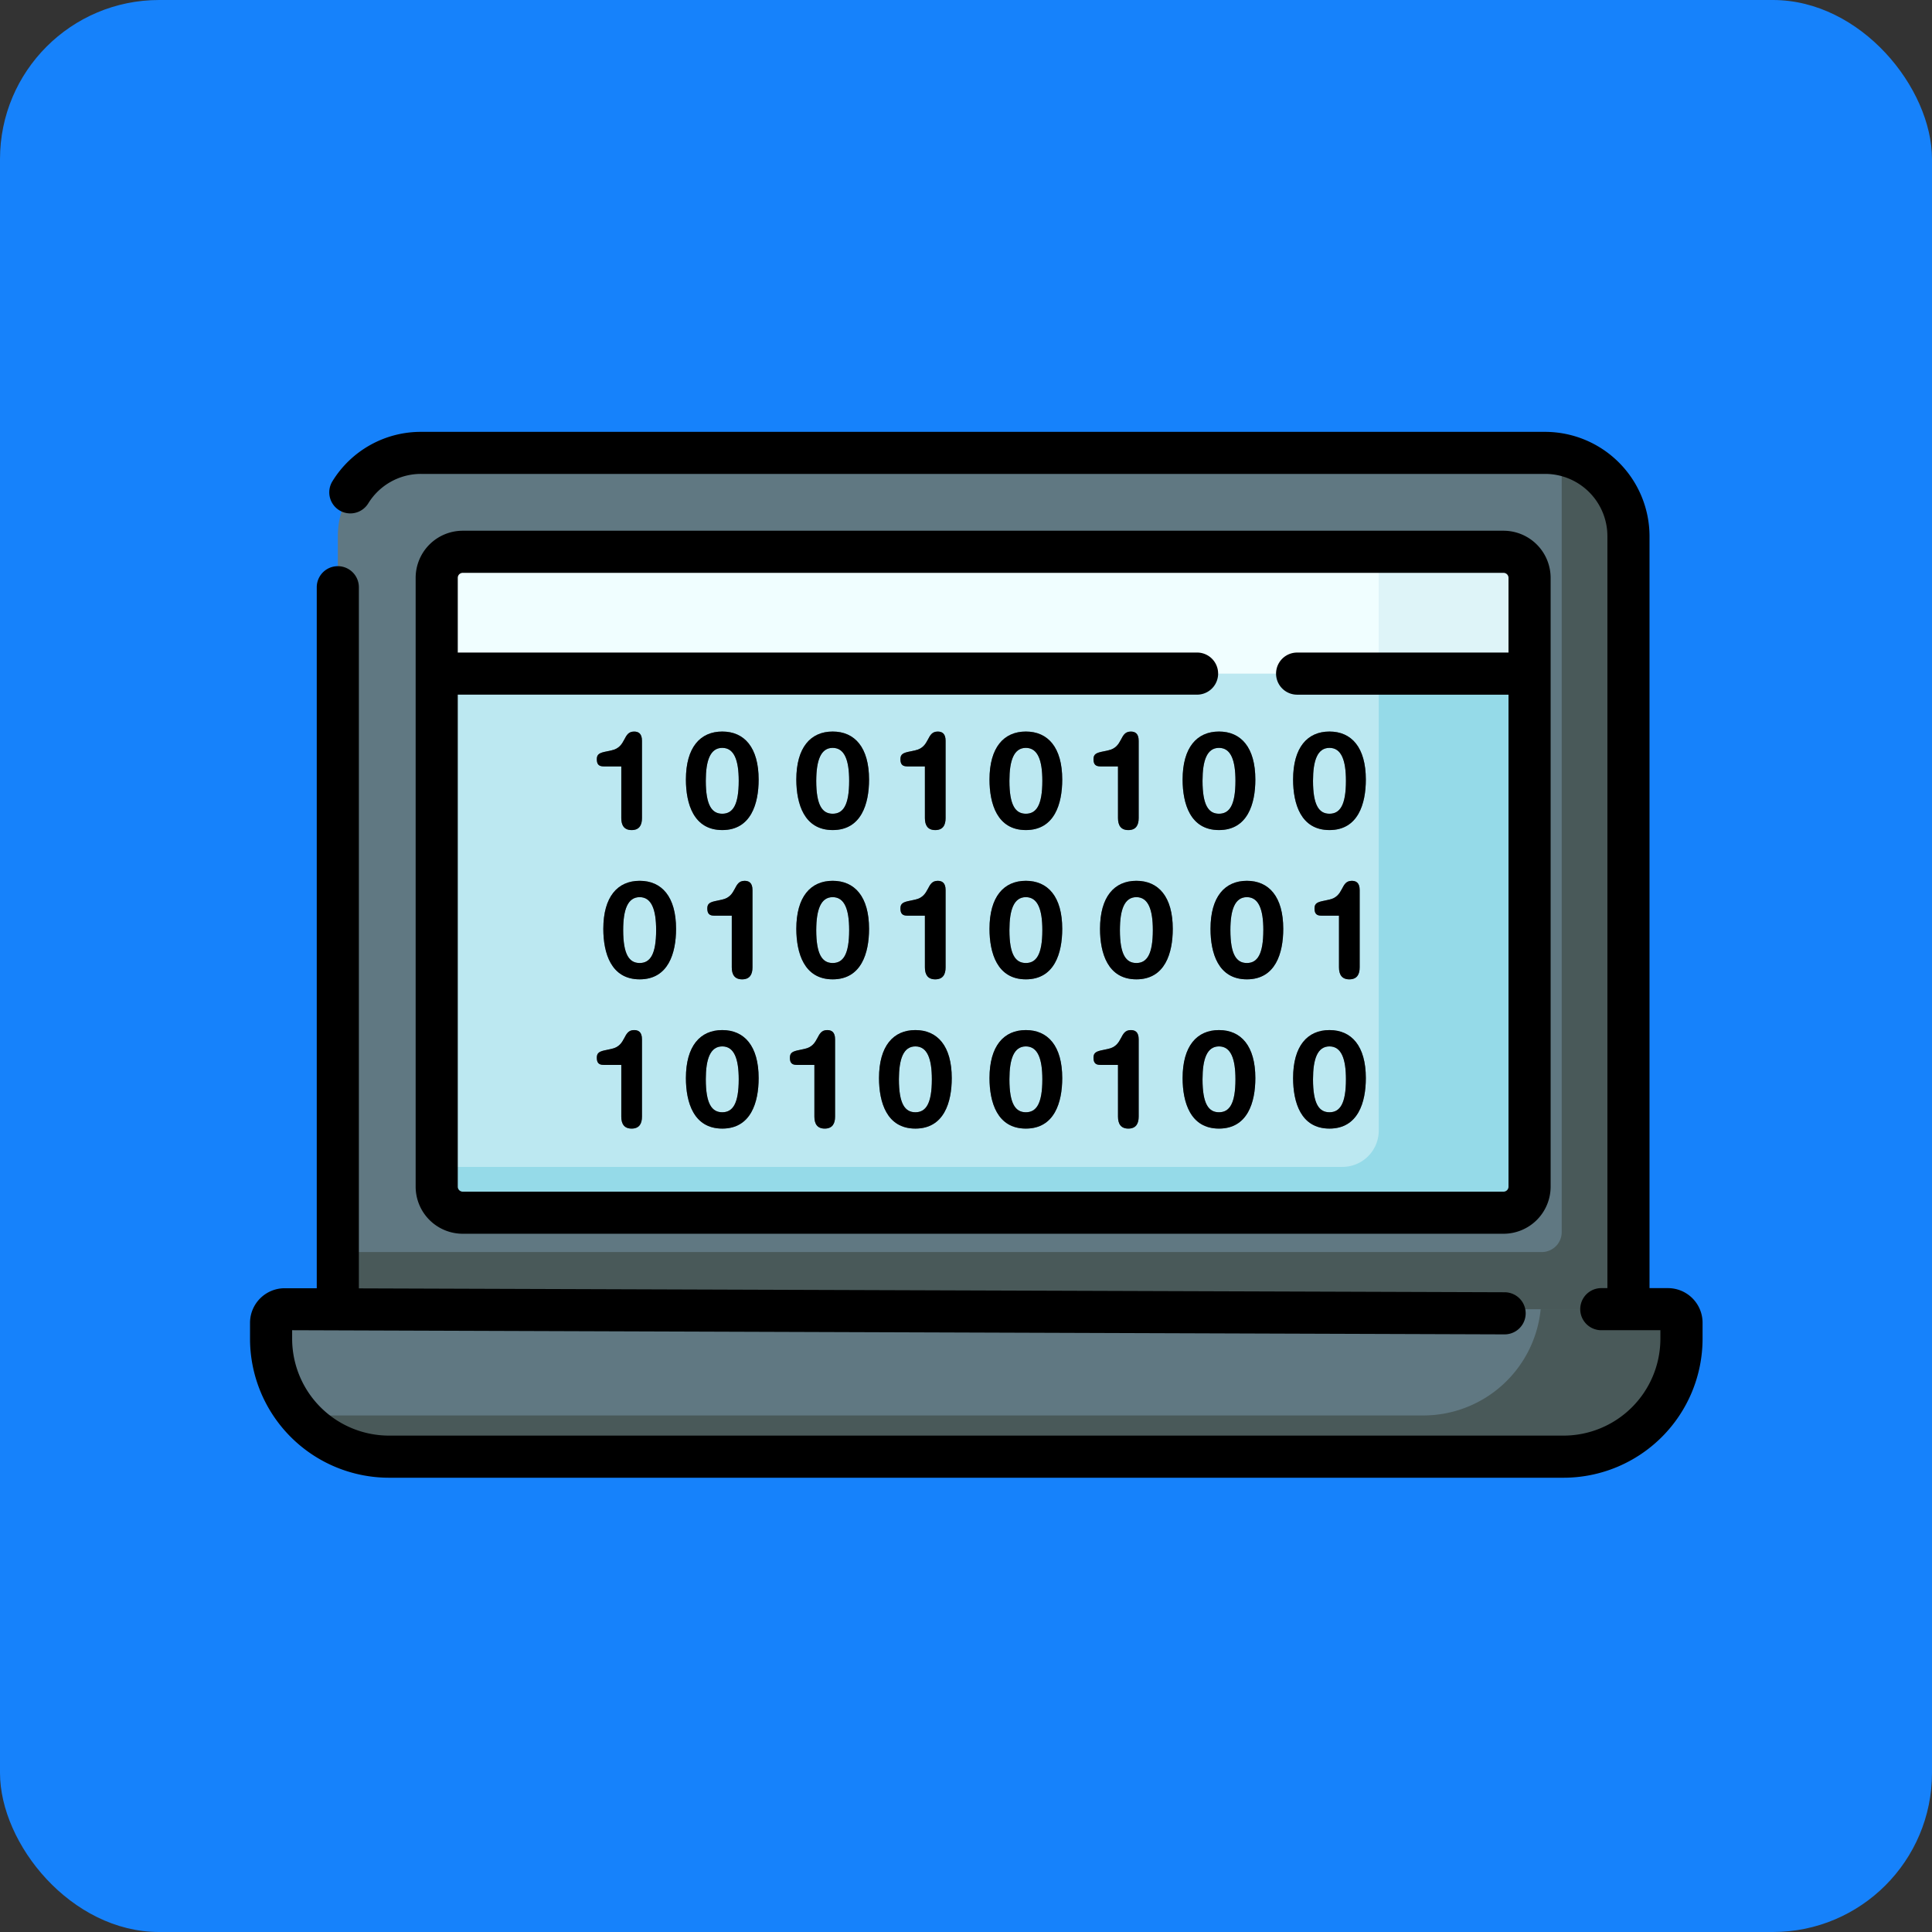 <svg xmlns="http://www.w3.org/2000/svg" width="85" height="85" viewBox="0 0 85 85">
  <rect x="0" y="0" width="85" height="85" fill="#333333" stroke="none"/>
  <g id="Grupo_1074747" data-name="Grupo 1074747" transform="translate(-197 -3405)">
    <rect id="Rectángulo_383621" data-name="Rectángulo 383621" width="85" height="85" rx="7" transform="translate(197 3405)" fill="#1682fb"/>
    <g id="algoritmo-_" data-name="algoritmo-&apos;" transform="translate(208 3424)">
      <path id="Trazado_828098" data-name="Trazado 828098" d="M99.063,59.993H50.126a1.747,1.747,0,0,1-1.747-1.747V26.6a1.747,1.747,0,0,1,1.747-1.747H99.063A1.747,1.747,0,0,1,100.81,26.6V58.246A1.747,1.747,0,0,1,99.063,59.993Zm0,0" transform="translate(-42.34 -21.746)" fill="#bce8f1"/>
      <path id="Trazado_828099" data-name="Trazado 828099" d="M99.208,24.848H92V52.485a1.6,1.6,0,0,1-1.6,1.6H48.379v4.3a1.6,1.6,0,0,0,1.6,1.6H99.208a1.6,1.6,0,0,0,1.6-1.6V26.45A1.6,1.6,0,0,0,99.208,24.848Zm0,0" transform="translate(-42.34 -21.746)" fill="#95dae8"/>
      <path id="Trazado_828100" data-name="Trazado 828100" d="M100.81,32.382V26.577a1.729,1.729,0,0,0-1.729-1.729H50.108a1.729,1.729,0,0,0-1.729,1.729v5.806Zm0,0" transform="translate(-42.34 -21.746)" fill="#f0feff"/>
      <path id="Trazado_828101" data-name="Trazado 828101" d="M404.91,24.848h-7.086v7.535h8.815V26.577A1.729,1.729,0,0,0,404.91,24.848Zm0,0" transform="translate(-348.169 -21.746)" fill="#def4f8"/>
      <path id="Trazado_828102" data-name="Trazado 828102" d="M87.732,46.917H30.949V11.085a3.663,3.663,0,0,1,3.664-3.663H84.068a3.663,3.663,0,0,1,3.663,3.663V46.917ZM36.445,40.85H82.236A1.145,1.145,0,0,0,83.381,39.7V12.917a1.145,1.145,0,0,0-1.145-1.145H36.445A1.145,1.145,0,0,0,35.3,12.917V39.705A1.145,1.145,0,0,0,36.445,40.85Zm0,0" transform="translate(-27.086 -6.496)" fill="#607882"/>
      <path id="Trazado_828103" data-name="Trazado 828103" d="M84.795,8V42.208a.878.878,0,0,1-.878.878H30.949v4.338H87.732V11.591A3.664,3.664,0,0,0,84.795,8Zm0,0" transform="translate(-27.086 -7.001)" fill="#495959"/>
      <path id="Trazado_828104" data-name="Trazado 828104" d="M64.233,315.733H12.664a5.242,5.242,0,0,1-5.242-5.242v-.646a.6.6,0,0,1,.6-.6H68.873a.6.6,0,0,1,.6.6v.646A5.242,5.242,0,0,1,64.233,315.733Zm0,0" transform="translate(-6.496 -270.644)" fill="#607882"/>
      <path id="Trazado_828105" data-name="Trazado 828105" d="M77.628,309.242h-5.6a5.188,5.188,0,0,1-5.162,4.676H17.418a5.173,5.173,0,0,0,3.94,1.815H73.036a5.187,5.187,0,0,0,5.187-5.187v-.708A.6.6,0,0,0,77.628,309.242Zm0,0" transform="translate(-15.244 -270.644)" fill="#495959"/>
      <g id="Grupo_1074746" data-name="Grupo 1074746" transform="translate(15.257 13.185)">
        <path id="Trazado_828106" data-name="Trazado 828106" d="M123.316,107.166h-.772c-.2,0-.305-.072-.305-.317,0-.221.119-.281.431-.341l.221-.048c.665-.144.479-.826.988-.826.192,0,.347.084.347.407v3.4c0,.311-.119.527-.455.527s-.455-.215-.455-.527Zm0,0" transform="translate(-122.238 -105.633)" fill="#607882"/>
        <path id="Trazado_828107" data-name="Trazado 828107" d="M155.255,105.633c.97,0,1.6.7,1.6,2.114,0,1.059-.335,2.221-1.6,2.221s-1.6-1.161-1.6-2.221C153.656,106.333,154.285,105.633,155.255,105.633Zm0,3.616c.461,0,.724-.377.724-1.449,0-.9-.2-1.449-.724-1.449s-.725.551-.725,1.449C154.53,108.872,154.794,109.249,155.255,109.249Zm0,0" transform="translate(-149.735 -105.633)" fill="#607882"/>
        <path id="Trazado_828108" data-name="Trazado 828108" d="M194.2,105.633c.97,0,1.6.7,1.6,2.114,0,1.059-.335,2.221-1.6,2.221s-1.6-1.161-1.6-2.221C192.605,106.333,193.234,105.633,194.2,105.633Zm0,3.616c.461,0,.725-.377.725-1.449,0-.9-.2-1.449-.725-1.449s-.724.551-.724,1.449C193.48,108.872,193.743,109.249,194.2,109.249Zm0,0" transform="translate(-183.823 -105.633)" fill="#607882"/>
        <path id="Trazado_828109" data-name="Trazado 828109" d="M230.331,107.166h-.772c-.2,0-.305-.072-.305-.317,0-.221.119-.281.431-.341l.222-.048c.665-.144.479-.826.988-.826.192,0,.347.084.347.407v3.4c0,.311-.119.527-.455.527s-.455-.215-.455-.527Zm0,0" transform="translate(-215.897 -105.633)" fill="#607882"/>
        <path id="Trazado_828110" data-name="Trazado 828110" d="M262.27,105.633c.97,0,1.6.7,1.6,2.114,0,1.059-.335,2.221-1.6,2.221s-1.6-1.161-1.6-2.221C260.672,106.333,261.3,105.633,262.27,105.633Zm0,3.616c.461,0,.725-.377.725-1.449,0-.9-.2-1.449-.725-1.449s-.724.551-.724,1.449C261.546,108.872,261.809,109.249,262.27,109.249Zm0,0" transform="translate(-243.393 -105.633)" fill="#607882"/>
        <path id="Trazado_828111" data-name="Trazado 828111" d="M298.394,107.166h-.772c-.2,0-.305-.072-.305-.317,0-.221.12-.281.431-.341l.222-.048c.664-.144.479-.826.988-.826.191,0,.347.084.347.407v3.4c0,.311-.12.527-.455.527s-.455-.215-.455-.527Zm0,0" transform="translate(-275.464 -105.633)" fill="#607882"/>
        <path id="Trazado_828112" data-name="Trazado 828112" d="M330.333,105.633c.97,0,1.6.7,1.6,2.114,0,1.059-.335,2.221-1.6,2.221s-1.6-1.161-1.6-2.221C328.734,106.333,329.363,105.633,330.333,105.633Zm0,3.616c.461,0,.725-.377.725-1.449,0-.9-.2-1.449-.725-1.449s-.724.551-.724,1.449C329.609,108.872,329.872,109.249,330.333,109.249Zm0,0" transform="translate(-302.96 -105.633)" fill="#607882"/>
        <path id="Trazado_828113" data-name="Trazado 828113" d="M369.282,105.633c.97,0,1.6.7,1.6,2.114,0,1.059-.335,2.221-1.6,2.221s-1.6-1.161-1.6-2.221C367.684,106.333,368.312,105.633,369.282,105.633Zm0,3.616c.461,0,.725-.377.725-1.449,0-.9-.2-1.449-.725-1.449s-.724.551-.724,1.449C368.558,108.872,368.821,109.249,369.282,109.249Zm0,0" transform="translate(-337.048 -105.633)" fill="#607882"/>
        <path id="Trazado_828114" data-name="Trazado 828114" d="M126.138,158.246c.97,0,1.6.7,1.6,2.113,0,1.06-.335,2.221-1.6,2.221s-1.6-1.161-1.6-2.221C124.539,158.947,125.168,158.246,126.138,158.246Zm0,3.616c.461,0,.725-.377.725-1.449,0-.9-.2-1.449-.725-1.449s-.725.551-.725,1.449C125.413,161.485,125.677,161.862,126.138,161.862Zm0,0" transform="translate(-124.252 -151.679)" fill="#607882"/>
        <path id="Trazado_828115" data-name="Trazado 828115" d="M162.265,159.779h-.772c-.2,0-.305-.072-.305-.317,0-.222.12-.282.431-.341l.221-.048c.665-.143.479-.826.988-.826.192,0,.347.084.347.407v3.4c0,.311-.119.527-.455.527s-.455-.215-.455-.527Zm0,0" transform="translate(-156.326 -151.679)" fill="#607882"/>
        <path id="Trazado_828116" data-name="Trazado 828116" d="M194.2,158.246c.97,0,1.6.7,1.6,2.113,0,1.06-.335,2.221-1.6,2.221s-1.6-1.161-1.6-2.221C192.605,158.947,193.234,158.246,194.2,158.246Zm0,3.616c.461,0,.725-.377.725-1.449,0-.9-.2-1.449-.725-1.449s-.724.551-.724,1.449C193.48,161.485,193.743,161.862,194.2,161.862Zm0,0" transform="translate(-183.823 -151.679)" fill="#607882"/>
        <path id="Trazado_828117" data-name="Trazado 828117" d="M230.331,159.779h-.772c-.2,0-.305-.072-.305-.317,0-.222.119-.282.431-.341l.222-.048c.665-.143.479-.826.988-.826.192,0,.347.084.347.407v3.4c0,.311-.119.527-.455.527s-.455-.215-.455-.527Zm0,0" transform="translate(-215.897 -151.679)" fill="#607882"/>
        <path id="Trazado_828118" data-name="Trazado 828118" d="M262.27,158.246c.97,0,1.6.7,1.6,2.113,0,1.06-.335,2.221-1.6,2.221s-1.6-1.161-1.6-2.221C260.672,158.947,261.3,158.246,262.27,158.246Zm0,3.616c.461,0,.725-.377.725-1.449,0-.9-.2-1.449-.725-1.449s-.724.551-.724,1.449C261.546,161.485,261.809,161.862,262.27,161.862Zm0,0" transform="translate(-243.393 -151.679)" fill="#607882"/>
        <path id="Trazado_828119" data-name="Trazado 828119" d="M301.216,158.246c.97,0,1.6.7,1.6,2.113,0,1.06-.335,2.221-1.6,2.221s-1.6-1.161-1.6-2.221C299.617,158.947,300.246,158.246,301.216,158.246Zm0,3.616c.461,0,.725-.377.725-1.449,0-.9-.2-1.449-.725-1.449s-.724.551-.724,1.449C300.491,161.485,300.755,161.862,301.216,161.862Zm0,0" transform="translate(-277.477 -151.679)" fill="#607882"/>
        <path id="Trazado_828120" data-name="Trazado 828120" d="M340.165,158.246c.97,0,1.6.7,1.6,2.113,0,1.06-.335,2.221-1.6,2.221s-1.6-1.161-1.6-2.221C338.566,158.947,339.2,158.246,340.165,158.246Zm0,3.616c.461,0,.724-.377.724-1.449,0-.9-.2-1.449-.724-1.449s-.725.551-.725,1.449C339.441,161.485,339.7,161.862,340.165,161.862Zm0,0" transform="translate(-311.565 -151.679)" fill="#607882"/>
        <path id="Trazado_828121" data-name="Trazado 828121" d="M376.292,159.779h-.772c-.2,0-.305-.072-.305-.317,0-.222.119-.282.431-.341l.221-.048c.665-.143.479-.826.988-.826.192,0,.347.084.347.407v3.4c0,.311-.119.527-.455.527s-.455-.215-.455-.527Zm0,0" transform="translate(-343.639 -151.679)" fill="#607882"/>
        <path id="Trazado_828122" data-name="Trazado 828122" d="M123.316,212.392h-.772c-.2,0-.305-.072-.305-.317,0-.222.119-.282.431-.341l.221-.048c.665-.143.479-.826.988-.826.192,0,.347.084.347.407v3.4c0,.312-.119.527-.455.527s-.455-.216-.455-.527Zm0,0" transform="translate(-122.238 -197.725)" fill="#607882"/>
        <path id="Trazado_828123" data-name="Trazado 828123" d="M155.255,210.859c.97,0,1.6.7,1.6,2.113,0,1.06-.335,2.221-1.6,2.221s-1.6-1.161-1.6-2.221C153.656,211.56,154.285,210.859,155.255,210.859Zm0,3.616c.461,0,.724-.377.724-1.449,0-.9-.2-1.449-.724-1.449s-.725.551-.725,1.449C154.53,214.1,154.794,214.475,155.255,214.475Zm0,0" transform="translate(-149.735 -197.725)" fill="#607882"/>
        <path id="Trazado_828124" data-name="Trazado 828124" d="M191.382,212.392h-.772c-.2,0-.305-.072-.305-.317,0-.222.119-.282.431-.341l.221-.048c.665-.143.479-.826.988-.826.192,0,.347.084.347.407v3.4c0,.312-.12.527-.455.527s-.455-.216-.455-.527Zm0,0" transform="translate(-181.809 -197.725)" fill="#607882"/>
        <path id="Trazado_828125" data-name="Trazado 828125" d="M223.321,210.859c.97,0,1.6.7,1.6,2.113,0,1.06-.335,2.221-1.6,2.221s-1.6-1.161-1.6-2.221C221.723,211.56,222.351,210.859,223.321,210.859Zm0,3.616c.461,0,.725-.377.725-1.449,0-.9-.2-1.449-.725-1.449s-.725.551-.725,1.449C222.6,214.1,222.86,214.475,223.321,214.475Zm0,0" transform="translate(-209.305 -197.725)" fill="#607882"/>
        <path id="Trazado_828126" data-name="Trazado 828126" d="M262.27,210.859c.97,0,1.6.7,1.6,2.113,0,1.06-.335,2.221-1.6,2.221s-1.6-1.161-1.6-2.221C260.672,211.56,261.3,210.859,262.27,210.859Zm0,3.616c.461,0,.725-.377.725-1.449,0-.9-.2-1.449-.725-1.449s-.724.551-.724,1.449C261.546,214.1,261.809,214.475,262.27,214.475Zm0,0" transform="translate(-243.393 -197.725)" fill="#607882"/>
        <path id="Trazado_828127" data-name="Trazado 828127" d="M298.394,212.392h-.772c-.2,0-.305-.072-.305-.317,0-.222.12-.282.431-.341l.222-.048c.664-.143.479-.826.988-.826.191,0,.347.084.347.407v3.4c0,.312-.12.527-.455.527s-.455-.216-.455-.527Zm0,0" transform="translate(-275.464 -197.725)" fill="#607882"/>
        <path id="Trazado_828128" data-name="Trazado 828128" d="M330.333,210.859c.97,0,1.6.7,1.6,2.113,0,1.06-.335,2.221-1.6,2.221s-1.6-1.161-1.6-2.221C328.734,211.56,329.363,210.859,330.333,210.859Zm0,3.616c.461,0,.725-.377.725-1.449,0-.9-.2-1.449-.725-1.449s-.724.551-.724,1.449C329.609,214.1,329.872,214.475,330.333,214.475Zm0,0" transform="translate(-302.96 -197.725)" fill="#607882"/>
        <path id="Trazado_828129" data-name="Trazado 828129" d="M369.282,210.859c.97,0,1.6.7,1.6,2.113,0,1.06-.335,2.221-1.6,2.221s-1.6-1.161-1.6-2.221C367.684,211.56,368.312,210.859,369.282,210.859Zm0,3.616c.461,0,.725-.377.725-1.449,0-.9-.2-1.449-.725-1.449s-.724.551-.724,1.449C368.558,214.1,368.821,214.475,369.282,214.475Zm0,0" transform="translate(-337.048 -197.725)" fill="#607882"/>
      </g>
      <path id="Trazado_828130" data-name="Trazado 828130" d="M106.246,65.782a2.073,2.073,0,0,0,2.071-2.071V36.923a2.074,2.074,0,0,0-2.071-2.071H60.454a2.073,2.073,0,0,0-2.071,2.071V63.711a2.073,2.073,0,0,0,2.071,2.071Zm-46.01-2.071V42.064H92.762a.926.926,0,0,0,0-1.853H60.236V36.923a.219.219,0,0,1,.218-.218h45.792a.219.219,0,0,1,.218.218v3.289h-9.3a.926.926,0,1,0,0,1.853h9.3V63.711a.219.219,0,0,1-.218.219H60.454A.219.219,0,0,1,60.236,63.711Zm0,0" transform="translate(-51.096 -30.502)"/>
      <path id="Trazado_828131" data-name="Trazado 828131" d="M62.384,37.672h-.812V4.589A4.6,4.6,0,0,0,56.982,0H7.526a4.564,4.564,0,0,0-3.9,2.173A.926.926,0,1,0,5.2,3.15a2.723,2.723,0,0,1,2.328-1.3H56.982a2.74,2.74,0,0,1,2.737,2.737V37.672H59.45a.926.926,0,0,0,0,1.852h2.6V39.9a4.265,4.265,0,0,1-4.261,4.261H6.114A4.265,4.265,0,0,1,1.853,39.9v-.376l53.344.183h0a.926.926,0,0,0,0-1.853L4.789,37.683V6.836a.926.926,0,0,0-1.853,0V37.677l-1.414,0A1.524,1.524,0,0,0,0,39.194V39.9a6.12,6.12,0,0,0,6.114,6.114H57.792A6.12,6.12,0,0,0,63.906,39.9v-.707A1.524,1.524,0,0,0,62.384,37.672Zm0,0"/>
      <path id="Trazado_828132" data-name="Trazado 828132" d="M122.543,107.166h.772v2.275c0,.311.12.527.455.527s.455-.215.455-.527v-3.4c0-.323-.156-.407-.347-.407-.509,0-.323.683-.988.826l-.221.048c-.312.06-.431.12-.431.341C122.238,107.094,122.346,107.166,122.543,107.166Zm0,0" transform="translate(-106.981 -92.448)"/>
      <path id="Trazado_828133" data-name="Trazado 828133" d="M155.255,109.967c1.263,0,1.6-1.161,1.6-2.221,0-1.412-.628-2.113-1.6-2.113s-1.6.7-1.6,2.113C153.656,108.806,153.992,109.967,155.255,109.967Zm0-3.616c.527,0,.724.55.724,1.449,0,1.072-.263,1.449-.724,1.449s-.725-.377-.725-1.449C154.53,106.9,154.728,106.351,155.255,106.351Zm0,0" transform="translate(-134.478 -92.448)"/>
      <path id="Trazado_828134" data-name="Trazado 828134" d="M194.2,109.967c1.263,0,1.6-1.161,1.6-2.221,0-1.412-.628-2.113-1.6-2.113s-1.6.7-1.6,2.113C192.605,108.806,192.941,109.967,194.2,109.967Zm0-3.616c.527,0,.725.55.725,1.449,0,1.072-.263,1.449-.725,1.449s-.724-.377-.724-1.449C193.48,106.9,193.677,106.351,194.2,106.351Zm0,0" transform="translate(-168.565 -92.448)"/>
      <path id="Trazado_828135" data-name="Trazado 828135" d="M229.559,107.166h.772v2.275c0,.311.119.527.455.527s.455-.215.455-.527v-3.4c0-.323-.156-.407-.347-.407-.509,0-.323.683-.988.826l-.221.048c-.312.06-.431.12-.431.341C229.254,107.094,229.362,107.166,229.559,107.166Zm0,0" transform="translate(-200.639 -92.448)"/>
      <path id="Trazado_828136" data-name="Trazado 828136" d="M262.27,109.967c1.263,0,1.6-1.161,1.6-2.221,0-1.412-.628-2.113-1.6-2.113s-1.6.7-1.6,2.113C260.672,108.806,261.007,109.967,262.27,109.967Zm0-3.616c.527,0,.725.55.725,1.449,0,1.072-.263,1.449-.725,1.449s-.724-.377-.724-1.449C261.546,106.9,261.744,106.351,262.27,106.351Zm0,0" transform="translate(-228.136 -92.448)"/>
      <path id="Trazado_828137" data-name="Trazado 828137" d="M297.622,107.166h.772v2.275c0,.311.12.527.455.527s.455-.215.455-.527v-3.4c0-.323-.156-.407-.347-.407-.509,0-.324.683-.988.826l-.222.048c-.311.06-.431.12-.431.341C297.316,107.094,297.424,107.166,297.622,107.166Zm0,0" transform="translate(-260.207 -92.448)"/>
      <path id="Trazado_828138" data-name="Trazado 828138" d="M330.333,109.967c1.263,0,1.6-1.161,1.6-2.221,0-1.412-.628-2.113-1.6-2.113s-1.6.7-1.6,2.113C328.734,108.806,329.07,109.967,330.333,109.967Zm0-3.616c.527,0,.725.55.725,1.449,0,1.072-.264,1.449-.725,1.449s-.724-.377-.724-1.449C329.609,106.9,329.806,106.351,330.333,106.351Zm0,0" transform="translate(-287.703 -92.448)"/>
      <path id="Trazado_828139" data-name="Trazado 828139" d="M369.282,109.967c1.263,0,1.6-1.161,1.6-2.221,0-1.412-.628-2.113-1.6-2.113s-1.6.7-1.6,2.113C367.684,108.806,368.019,109.967,369.282,109.967Zm0-3.616c.527,0,.725.55.725,1.449,0,1.072-.263,1.449-.725,1.449s-.724-.377-.724-1.449C368.558,106.9,368.755,106.351,369.282,106.351Zm0,0" transform="translate(-321.791 -92.448)"/>
      <path id="Trazado_828140" data-name="Trazado 828140" d="M124.539,160.36c0,1.059.335,2.221,1.6,2.221s1.6-1.161,1.6-2.221c0-1.413-.628-2.114-1.6-2.114S124.539,158.947,124.539,160.36Zm2.323.054c0,1.072-.264,1.449-.725,1.449s-.725-.377-.725-1.449c0-.9.2-1.449.725-1.449S126.862,159.515,126.862,160.413Zm0,0" transform="translate(-108.995 -138.494)"/>
      <path id="Trazado_828141" data-name="Trazado 828141" d="M162.72,162.581c.335,0,.455-.215.455-.527v-3.4c0-.323-.156-.407-.348-.407-.509,0-.323.683-.988.826l-.221.048c-.311.06-.431.12-.431.341,0,.245.108.317.305.317h.772v2.275C162.265,162.365,162.385,162.581,162.72,162.581Zm0,0" transform="translate(-141.069 -138.494)"/>
      <path id="Trazado_828142" data-name="Trazado 828142" d="M194.2,162.581c1.263,0,1.6-1.161,1.6-2.221,0-1.413-.628-2.114-1.6-2.114s-1.6.7-1.6,2.114C192.605,161.419,192.941,162.581,194.2,162.581Zm0-3.616c.527,0,.725.55.725,1.449,0,1.072-.263,1.449-.725,1.449s-.724-.377-.724-1.449C193.48,159.515,193.677,158.965,194.2,158.965Zm0,0" transform="translate(-168.565 -138.494)"/>
      <path id="Trazado_828143" data-name="Trazado 828143" d="M229.559,159.779h.772v2.275c0,.311.119.527.455.527s.455-.215.455-.527v-3.4c0-.323-.156-.407-.347-.407-.509,0-.323.683-.988.826l-.221.048c-.312.06-.431.12-.431.341C229.254,159.707,229.362,159.779,229.559,159.779Zm0,0" transform="translate(-200.639 -138.494)"/>
      <path id="Trazado_828144" data-name="Trazado 828144" d="M262.27,162.581c1.263,0,1.6-1.161,1.6-2.221,0-1.413-.628-2.114-1.6-2.114s-1.6.7-1.6,2.114C260.672,161.419,261.007,162.581,262.27,162.581Zm0-3.616c.527,0,.725.55.725,1.449,0,1.072-.263,1.449-.725,1.449s-.724-.377-.724-1.449C261.546,159.515,261.744,158.965,262.27,158.965Zm0,0" transform="translate(-228.136 -138.494)"/>
      <path id="Trazado_828145" data-name="Trazado 828145" d="M299.617,160.36c0,1.059.335,2.221,1.6,2.221s1.6-1.161,1.6-2.221c0-1.413-.628-2.114-1.6-2.114S299.617,158.947,299.617,160.36Zm2.323.054c0,1.072-.264,1.449-.725,1.449s-.724-.377-.724-1.449c0-.9.2-1.449.724-1.449S301.94,159.515,301.94,160.413Zm0,0" transform="translate(-262.22 -138.494)"/>
      <path id="Trazado_828146" data-name="Trazado 828146" d="M338.566,160.36c0,1.059.335,2.221,1.6,2.221s1.6-1.161,1.6-2.221c0-1.413-.628-2.114-1.6-2.114S338.566,158.947,338.566,160.36Zm2.323.054c0,1.072-.264,1.449-.724,1.449s-.725-.377-.725-1.449c0-.9.2-1.449.725-1.449S340.89,159.515,340.89,160.413Zm0,0" transform="translate(-296.308 -138.494)"/>
      <path id="Trazado_828147" data-name="Trazado 828147" d="M376.747,162.581c.335,0,.455-.215.455-.527v-3.4c0-.323-.156-.407-.347-.407-.509,0-.323.683-.988.826l-.221.048c-.312.06-.431.12-.431.341,0,.245.108.317.305.317h.772v2.275C376.292,162.365,376.412,162.581,376.747,162.581Zm0,0" transform="translate(-328.382 -138.494)"/>
      <path id="Trazado_828148" data-name="Trazado 828148" d="M122.543,212.392h.772v2.275c0,.312.12.527.455.527s.455-.216.455-.527v-3.4c0-.323-.156-.407-.347-.407-.509,0-.323.683-.988.826l-.221.048c-.312.06-.431.119-.431.341C122.238,212.32,122.346,212.392,122.543,212.392Zm0,0" transform="translate(-106.981 -184.541)"/>
      <path id="Trazado_828149" data-name="Trazado 828149" d="M155.255,215.194c1.263,0,1.6-1.161,1.6-2.221,0-1.412-.628-2.113-1.6-2.113s-1.6.7-1.6,2.113C153.656,214.032,153.992,215.194,155.255,215.194Zm0-3.616c.527,0,.724.551.724,1.449,0,1.072-.263,1.449-.724,1.449s-.725-.377-.725-1.449C154.53,212.129,154.728,211.578,155.255,211.578Zm0,0" transform="translate(-134.478 -184.541)"/>
      <path id="Trazado_828150" data-name="Trazado 828150" d="M190.61,212.392h.772v2.275c0,.312.12.527.455.527s.455-.216.455-.527v-3.4c0-.323-.156-.407-.348-.407-.509,0-.323.683-.988.826l-.221.048c-.311.06-.431.119-.431.341C190.3,212.32,190.412,212.392,190.61,212.392Zm0,0" transform="translate(-166.552 -184.541)"/>
      <path id="Trazado_828151" data-name="Trazado 828151" d="M223.321,215.194c1.263,0,1.6-1.161,1.6-2.221,0-1.412-.629-2.113-1.6-2.113s-1.6.7-1.6,2.113C221.723,214.032,222.058,215.194,223.321,215.194Zm0-3.616c.527,0,.725.551.725,1.449,0,1.072-.263,1.449-.725,1.449s-.725-.377-.725-1.449C222.6,212.129,222.794,211.578,223.321,211.578Zm0,0" transform="translate(-194.048 -184.541)"/>
      <path id="Trazado_828152" data-name="Trazado 828152" d="M262.27,215.194c1.263,0,1.6-1.161,1.6-2.221,0-1.412-.628-2.113-1.6-2.113s-1.6.7-1.6,2.113C260.672,214.032,261.007,215.194,262.27,215.194Zm0-3.616c.527,0,.725.551.725,1.449,0,1.072-.263,1.449-.725,1.449s-.724-.377-.724-1.449C261.546,212.129,261.744,211.578,262.27,211.578Zm0,0" transform="translate(-228.136 -184.541)"/>
      <path id="Trazado_828153" data-name="Trazado 828153" d="M297.622,212.392h.772v2.275c0,.312.12.527.455.527s.455-.216.455-.527v-3.4c0-.323-.156-.407-.347-.407-.509,0-.324.683-.988.826l-.222.048c-.311.06-.431.119-.431.341C297.316,212.32,297.424,212.392,297.622,212.392Zm0,0" transform="translate(-260.207 -184.541)"/>
      <path id="Trazado_828154" data-name="Trazado 828154" d="M330.333,215.194c1.263,0,1.6-1.161,1.6-2.221,0-1.412-.628-2.113-1.6-2.113s-1.6.7-1.6,2.113C328.734,214.032,329.07,215.194,330.333,215.194Zm0-3.616c.527,0,.725.551.725,1.449,0,1.072-.264,1.449-.725,1.449s-.724-.377-.724-1.449C329.609,212.129,329.806,211.578,330.333,211.578Zm0,0" transform="translate(-287.703 -184.541)"/>
      <path id="Trazado_828155" data-name="Trazado 828155" d="M369.282,215.194c1.263,0,1.6-1.161,1.6-2.221,0-1.412-.628-2.113-1.6-2.113s-1.6.7-1.6,2.113C367.684,214.032,368.019,215.194,369.282,215.194Zm0-3.616c.527,0,.725.551.725,1.449,0,1.072-.263,1.449-.725,1.449s-.724-.377-.724-1.449C368.558,212.129,368.755,211.578,369.282,211.578Zm0,0" transform="translate(-321.791 -184.541)"/>
    </g>
  </g>
</svg>
